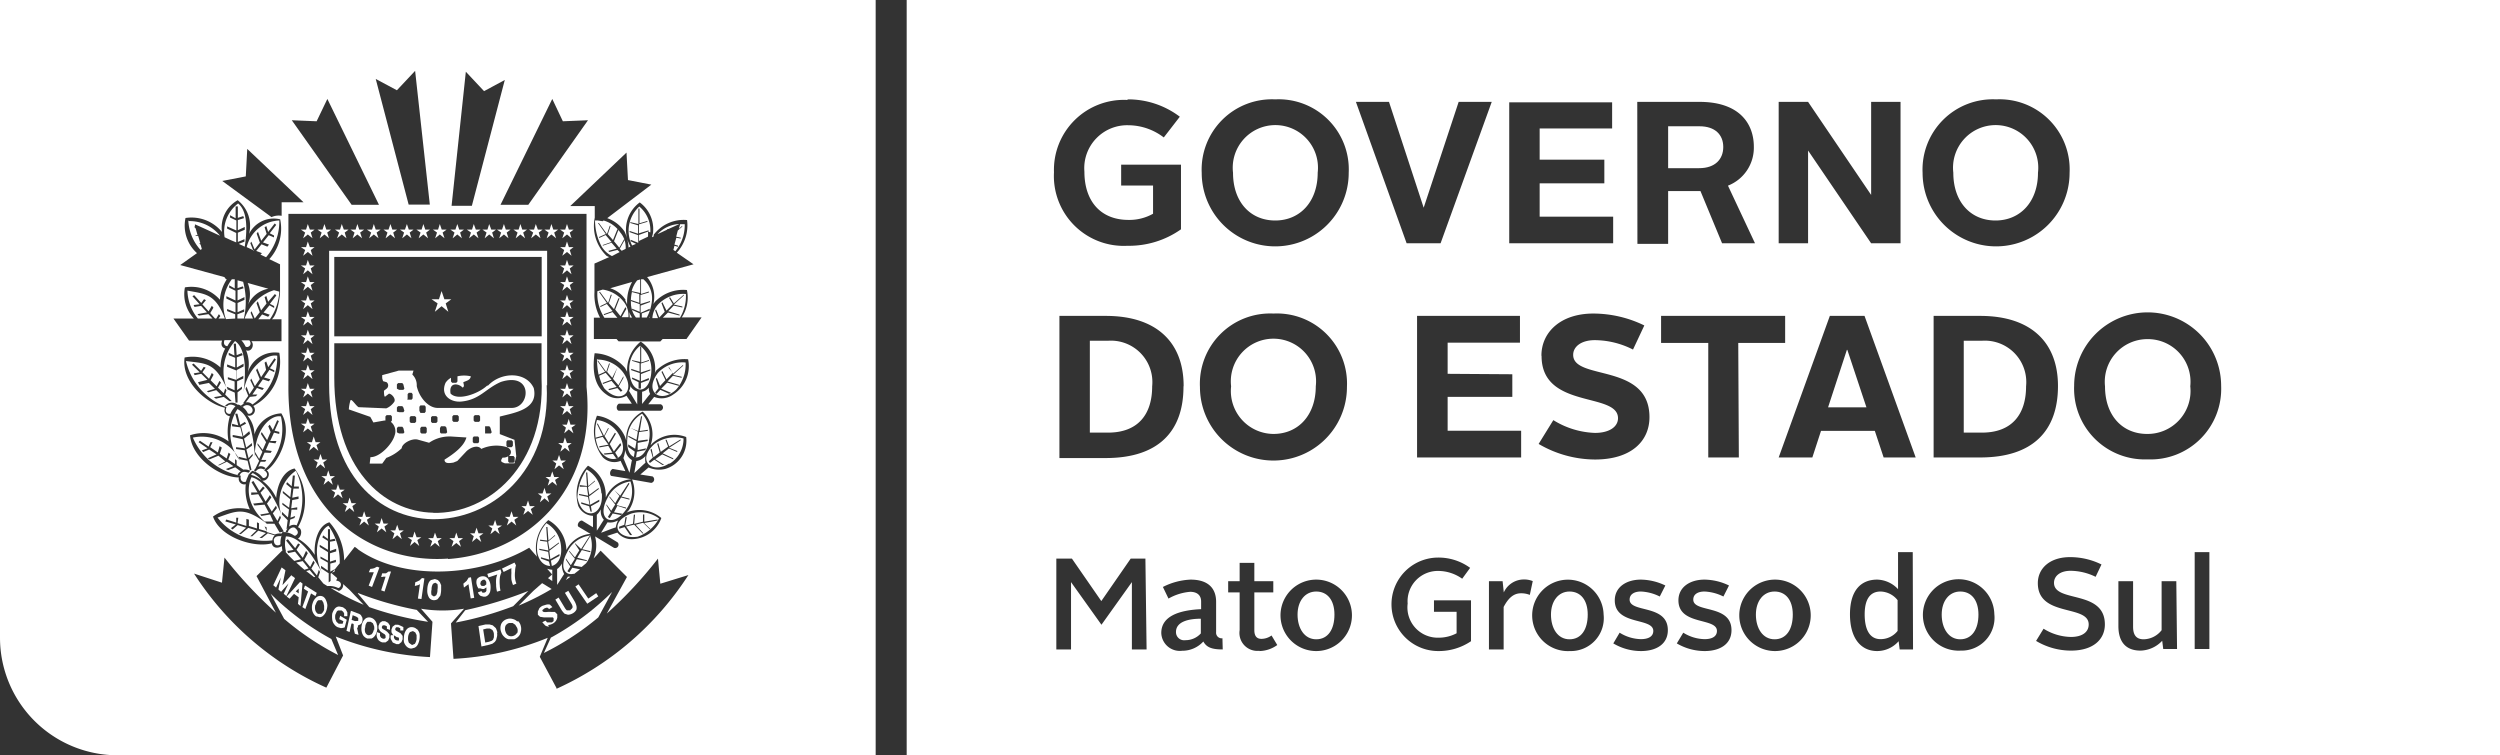 <svg id="Camada_1" data-name="Camada 1" xmlns="http://www.w3.org/2000/svg" viewBox="0 0 170.07 51.37"><rect x="0" y="0" width="170.07" height="51.37" fill="#333333" stroke="none"/><defs><style>.cls-1{fill:#fff;fill-rule:evenodd;}</style></defs><path class="cls-1" d="M89.54,40.24c-.75,0-1.27.63-1.27,1.57s.47,1.68,1.27,1.68,1.24-.67,1.24-1.68-.5-1.57-1.24-1.57"/><path class="cls-1" d="M106.77,40.24c-.74,0-1.26.63-1.26,1.57s.46,1.68,1.26,1.68,1.24-.67,1.24-1.68-.5-1.57-1.24-1.57"/><path class="cls-1" d="M120.72,40.24c-.75,0-1.27.63-1.27,1.57s.47,1.68,1.27,1.68,1.24-.67,1.24-1.68-.5-1.57-1.24-1.57"/><polygon class="cls-1" points="125.64 23.8 124.36 27.71 126.97 27.71 125.67 23.8 125.64 23.8"/><path class="cls-1" d="M126.85,41.79c0,1.07.36,1.69,1.08,1.69a1.47,1.47,0,0,0,1.16-.56V40.83a1.52,1.52,0,0,0-1.16-.59c-.72,0-1.08.54-1.08,1.55"/><path class="cls-1" d="M80,43a.55.55,0,0,0,.63.55,1.4,1.4,0,0,0,1.06-.46v-1c-.81,0-1.69.19-1.69.9"/><path class="cls-1" d="M86.75,15c1.69,0,2.89-1.28,2.89-3.25a2.9,2.9,0,1,0-5.76,0c0,2,1.19,3.25,2.87,3.25"/><path class="cls-1" d="M117.23,10c0-.83-.55-1.41-1.62-1.41h-2.13v2.85h2.11c1.1,0,1.64-.62,1.64-1.44"/><path class="cls-1" d="M86.63,29.52c1.69,0,2.88-1.28,2.88-3.24a2.9,2.9,0,1,0-5.76,0,2.92,2.92,0,0,0,2.88,3.24"/><path class="cls-1" d="M135.75,15c1.69,0,2.89-1.28,2.89-3.25a2.9,2.9,0,1,0-5.76,0c0,2,1.19,3.25,2.87,3.25"/><path class="cls-1" d="M75.38,23.18H74.14v6.25h1.24c2,0,3-1.2,3-3.15a2.82,2.82,0,0,0-3-3.1"/><path class="cls-1" d="M133.35,40.24c-.74,0-1.26.63-1.26,1.57s.47,1.68,1.26,1.68,1.24-.67,1.24-1.68-.5-1.57-1.24-1.57"/><path class="cls-1" d="M134.83,23.18h-1.24v6.25h1.24c2,0,3-1.2,3-3.15a2.82,2.82,0,0,0-3-3.1"/><path class="cls-1" d="M146.07,23.07a2.9,2.9,0,0,0-2.87,3.21c0,2,1.19,3.24,2.87,3.24A2.92,2.92,0,0,0,149,26.28a2.9,2.9,0,0,0-2.89-3.21"/><path class="cls-1" d="M141.83,0H61.68V51.36H170.07V0ZM121,6.93h2l4.29,6.33V6.93h2v9.62h-2L123,10.24v6.31h-2Zm-9.62,0h4.23c2.75,0,3.7,1.51,3.7,3.05a2.77,2.77,0,0,1-1.76,2.65l1.84,3.92h-2.24L115.68,13h-2.2v3.59h-2.09Zm-6.52,17.26c0-1.59,1.31-2.86,3.53-2.86a7.94,7.94,0,0,1,3.47.81l-.77,1.64a5.8,5.8,0,0,0-2.6-.64c-.92,0-1.47.44-1.47,1,0,1.77,5.19.52,5.19,4.24,0,1.62-1.23,2.88-3.71,2.88a7.64,7.64,0,0,1-3.83-1.06l1-1.62a5.72,5.72,0,0,0,2.83.87c1,0,1.57-.43,1.57-1,0-1.8-5.2-.59-5.2-4.23m-2.2-17.26h7V8.74h-4.93v2.12h4.4v1.61h-4.4v2.27h5v1.81h-7.07Zm.21,18.5V27h-4.4V29.3h5v1.82H96.4V21.49h7v1.82H98.48v2.12ZM86.75,6.76a4.77,4.77,0,0,1,5,5,5,5,0,1,1-10,0,4.78,4.78,0,0,1,5-5m-.12,14.57a4.77,4.77,0,0,1,5,5,5,5,0,1,1-10,0,4.78,4.78,0,0,1,5-5M76.71,6.76a5.82,5.82,0,0,1,3.55,1.18L79.17,9.35a4,4,0,0,0-2.4-.83,2.92,2.92,0,0,0-3,3.16c0,2,1.1,3.28,3,3.28a3.28,3.28,0,0,0,1.67-.42V12.62H76.27V11.2h4.07v4.4a6.13,6.13,0,0,1-3.64,1.12,4.75,4.75,0,0,1-5-5,4.76,4.76,0,0,1,5-4.92m3.81,19.5c0,3.07-1.73,4.86-5.29,4.86H72.07V21.49h3.16c3.43,0,5.29,1.78,5.29,4.77M78,44.18H77V39.6l-2.07,2.9-2.07-2.9v4.58h-1V38h1.06l2,2.89,2-2.89h1Zm5.18,0c-.77,0-1.1-.15-1.32-.54a1.93,1.93,0,0,1-1.44.63A1.26,1.26,0,0,1,79,43.06c0-1.13,1.18-1.55,2.71-1.62v-.52c0-.39-.23-.66-.75-.66a3.57,3.57,0,0,0-1.47.46l-.38-.79a4.54,4.54,0,0,1,1.88-.5c1.24,0,1.74.63,1.74,1.51V43a.38.38,0,0,0,.43.42Zm2.51.09a1.22,1.22,0,0,1-1.36-1.4V40.3h-.78v-.76h.78V38.29h1v1.25h1.29v.76H85.33v2.57c0,.38.15.59.48.59a1.17,1.17,0,0,0,.69-.23l.39.65a2.15,2.15,0,0,1-1.22.41m3.87,0a2.43,2.43,0,0,1,0-4.86,2.43,2.43,0,0,1,0,4.86M94.49,6.93l2.36,7.2h0l2.38-7.2h2.25L98,16.55H95.69L92.24,6.93Zm5.58,36.69a3.9,3.9,0,0,1-2.23.67,3.18,3.18,0,0,1,0-6.36,3.65,3.65,0,0,1,2.17.7l-.54.74a2.82,2.82,0,0,0-1.61-.53,2.06,2.06,0,0,0-2.1,2.22,2.06,2.06,0,0,0,2.1,2.32,2.6,2.6,0,0,0,1.23-.3V41.62H97.55v-.78h2.52Zm4-3.15a1.57,1.57,0,0,0-.6-.11c-.5,0-.86.32-1.18.93v2.89h-1V39.54h.93l.08.76a1.5,1.5,0,0,1,1.35-.88,1.6,1.6,0,0,1,.62.11Zm2.73,3.82a2.43,2.43,0,1,1,2.29-2.49,2.24,2.24,0,0,1-2.29,2.49m4.83,0a3.69,3.69,0,0,1-1.88-.52l.43-.73a2.83,2.83,0,0,0,1.44.44c.5,0,.85-.17.85-.56,0-.93-2.62-.35-2.62-2.08,0-.91.8-1.41,1.77-1.41a3.94,3.94,0,0,1,1.67.4l-.38.75a3.14,3.14,0,0,0-1.29-.34c-.43,0-.76.18-.76.55,0,.92,2.6.3,2.6,2.08,0,.93-.76,1.42-1.83,1.42m4.33,0a3.75,3.75,0,0,1-1.89-.52l.44-.73a2.81,2.81,0,0,0,1.45.44c.49,0,.84-.17.84-.56,0-.93-2.62-.35-2.62-2.08,0-.91.8-1.41,1.77-1.41a3.91,3.91,0,0,1,1.67.4l-.38.75a3.18,3.18,0,0,0-1.28-.34c-.45,0-.77.18-.77.55,0,.92,2.6.3,2.6,2.08,0,.93-.76,1.42-1.83,1.42m2.33-13.17h-2.08V23.33H113V21.49h8.44v1.84h-3.19Zm2.46,13.17a2.43,2.43,0,0,1,0-4.86,2.43,2.43,0,0,1,0,4.86m9.39-.11h-.91l-.07-.56a1.94,1.94,0,0,1-1.46.67c-1.11,0-1.85-.87-1.85-2.5s.75-2.36,1.85-2.36a2,2,0,0,1,1.42.65V37.56h1Zm-2-13.06-.6-1.81h-3.66l-.59,1.81H121l3.48-9.63h2.36l3.48,9.63Zm7.65-24.36a4.77,4.77,0,0,1,5,5,5,5,0,1,1-10,0,4.78,4.78,0,0,1,5-5M140,26.26c0,3.07-1.73,4.86-5.29,4.86h-3.17V21.49h3.17c3.43,0,5.29,1.78,5.29,4.77m-6.62,18a2.43,2.43,0,1,1,2.29-2.49,2.24,2.24,0,0,1-2.29,2.49m7.5,0a4.63,4.63,0,0,1-2.37-.66l.51-.83a3.62,3.62,0,0,0,1.86.56c.8,0,1.21-.35,1.21-.85,0-1.38-3.46-.47-3.46-2.81,0-1,.81-1.77,2.19-1.77a4.82,4.82,0,0,1,2.14.5l-.4.84a3.94,3.94,0,0,0-1.7-.41c-.72,0-1.13.36-1.13.82,0,1.38,3.46.44,3.46,2.83,0,1-.77,1.78-2.31,1.78m7.22-.11h-.94l-.07-.56a2.09,2.09,0,0,1-1.47.67c-1.06,0-1.51-.66-1.51-1.67V39.54h1v3.1c0,.51.18.85.72.85a1.58,1.58,0,0,0,1.22-.62V39.54h1Zm2.2,0h-1V37.56h1Zm-4.2-12.9a4.81,4.81,0,0,1-5-5,5,5,0,0,1,10,0,4.8,4.8,0,0,1-5,5"/><polygon class="cls-1" points="37.7 32.45 37.57 32.07 37.44 32.45 37.11 32.45 37.38 32.65 37.26 33.04 37.57 32.78 37.89 33.04 37.76 32.65 38.04 32.45 37.7 32.45"/><polygon class="cls-1" points="37.04 33.19 36.91 33.57 36.59 33.57 36.85 33.77 36.73 34.17 37.04 33.9 37.36 34.17 37.23 33.77 37.51 33.57 37.16 33.57 37.04 33.19"/><polygon class="cls-1" points="36.04 34.43 35.92 34.05 35.79 34.43 35.47 34.43 35.73 34.63 35.6 35.02 35.92 34.76 36.24 35.02 36.11 34.63 36.39 34.43 36.04 34.43"/><polygon class="cls-1" points="34.92 35.16 34.8 34.78 34.67 35.16 34.34 35.16 34.61 35.36 34.48 35.75 34.8 35.48 35.12 35.75 34.99 35.36 35.27 35.16 34.92 35.16"/><polygon class="cls-1" points="33.8 35.75 33.68 35.37 33.55 35.75 33.22 35.75 33.49 35.95 33.36 36.34 33.68 36.08 33.99 36.34 33.86 35.95 34.15 35.75 33.8 35.75"/><path class="cls-1" d="M15.75,23.14h-.48c-.11.29.07.41.2.41a2,2,0,0,1,.28-.41"/><polygon class="cls-1" points="38.16 31.33 38.03 30.95 37.9 31.33 37.58 31.33 37.84 31.53 37.72 31.92 38.03 31.66 38.35 31.92 38.22 31.53 38.5 31.33 38.16 31.33"/><polygon class="cls-1" points="42.48 29.98 42.48 29.97 42.48 29.98 42.48 29.98"/><polygon class="cls-1" points="38.57 30.14 38.43 29.76 38.31 30.14 37.97 30.14 38.24 30.34 38.12 30.73 38.43 30.47 38.75 30.73 38.63 30.34 38.89 30.14 38.57 30.14"/><polygon class="cls-1" points="38.81 28.89 38.69 28.5 38.56 28.89 38.24 28.89 38.5 29.09 38.38 29.48 38.69 29.21 39.01 29.48 38.88 29.09 39.16 28.89 38.81 28.89"/><polygon class="cls-1" points="24.9 35.16 24.77 34.78 24.65 35.16 24.3 35.16 24.59 35.36 24.45 35.75 24.77 35.48 25.09 35.75 24.96 35.36 25.23 35.16 24.9 35.16"/><polygon class="cls-1" points="31.17 36.61 31.04 36.23 30.92 36.61 30.57 36.61 30.85 36.81 30.72 37.2 31.04 36.94 31.36 37.2 31.23 36.81 31.5 36.61 31.17 36.61"/><polygon class="cls-1" points="26.09 35.62 25.96 35.24 25.84 35.62 25.49 35.62 25.77 35.82 25.64 36.21 25.96 35.95 26.28 36.21 26.15 35.82 26.42 35.62 26.09 35.62"/><path class="cls-1" d="M40.61,28.57a2.82,2.82,0,0,0,.14,2c.8,1.27,2.16.55,1.42-.88a2,2,0,0,0-1.56-1.12m1.65,1.71-.41.51.2.33-.13.06-.22-.3-.57.05-.06-.08.59-.06-.28-.46-.61.11,0-.08.62-.11L41,29.72l-.47.13,0-.08.47-.13-.4-.82.07,0,.42.83.27-.52.06,0-.29.54.28.45.42-.68.07.06-.42.71.28.5.44-.57Z"/><polygon class="cls-1" points="28.34 36.55 28.2 36.16 28.08 36.55 27.73 36.55 28.02 36.74 27.89 37.14 28.2 36.87 28.52 37.14 28.39 36.74 28.66 36.55 28.34 36.55"/><polygon class="cls-1" points="27.15 36.08 27.02 35.7 26.89 36.08 26.55 36.08 26.83 36.28 26.7 36.68 27.02 36.41 27.33 36.68 27.21 36.28 27.47 36.08 27.15 36.08"/><path class="cls-1" d="M37.22,26.22V17.06l-14.83,0v9.09c0,6.24,3.43,9.09,7,9.17,3.95.08,8.09-3.19,7.8-9.12M22.74,17.48H36.85v5.4H22.74Zm6.74,17.4c-3.42-.07-6.74-3-6.74-9.19V23.35h14.1v2.38c.27,5.94-3.6,9.24-7.36,9.16"/><path class="cls-1" d="M33.14,26.23c-.58.55-2,1.07-2.49.54-.13-.82.58-.68.82-.4.16-.08.05-.26.05-.37.24-.11.46-.13.51-.4a2,2,0,0,0-.91,0l0,.06v.29l-.08.09h-.28l-.08-.09V25.7a1.08,1.08,0,0,0-.37.34c-.39.9.42,1.37,1.13,1.27,1.22-.14,1.61-.89,2.64-1.33,2.23-.71,2,1.82.69,1.77l-5,0c-.64,0-1.26-.73-1.42-1.49a1,1,0,0,0-.3-.78l.08-.27-1,0L26,25.52c0,.28,0,.21.06.41l.24.07a.28.28,0,0,1,0,.44l-.18.14c0,.1,0,.38.07.41l.27-.21c.17,0,.47.32.37.54a1.24,1.24,0,0,1-.55.46L24.4,27.7c-.18-.08-.49-.62-.56-.46a2.66,2.66,0,0,0-.11.61l1.46.51.21.38.73-.13h.09v-.28l.08-.09h.29l.07.09v.28l-.07.09h0a.81.81,0,0,1,.26.91c-.16.59-1,1.5-1.65,1.49l-.05.44H26l.28-.39a3,3,0,0,0,1.05-.66c0-.29.63-.68,1.07-.59l.79.22a2.46,2.46,0,0,1,1.59-.42l.95.06c-.17.63-.92,1.15-1.49,1.51,0,.29.33.24.6.2l.27-.11.63-.67c.32-.29.78-.43,1-.15a2.47,2.47,0,0,1,1.71-.13c.37.13.38.44.17.61h.31l.08.09v.29l-.08.08h-.29l-.07-.08V31.1l0-.06a.63.63,0,0,1-.38.09c-.2.28-.06.3.16.39l.65,0,.12-.48L35,29.92l-1-.39,0-1.19c1-.27,2.65-.48,2.31-1.94-.53-1.15-2.24-1.1-3.11-.17m-5.69,3.18-.07.08h-.29L27,29.41v-.29l.08-.09h.29l.07.09Zm0-1.46-.07.09h-.29L27,28v-.28l.08-.09h.29l.07.09Zm0-1.51-.07.08h-.29L27,26.44v-.29l.08-.09h.29l.07.09Zm.22.66v-.29l.08-.09H28l.07.09v.29l-.07.09h-.29Zm.58,1.58-.08.09h-.29l-.07-.09v-.29l.07-.08h.29l.08.08Zm.22-.73v-.28l.07-.09h.29l.07.09V28l-.07.09h-.29Zm.5,1.46-.07.08h-.29l-.08-.08v-.29l.08-.09h.29l.07.09Zm.73-.73-.08.09h-.29l-.07-.09v-.29l.07-.08h.29l.08.08Zm.66.73-.08.08H30l-.07-.08v-.29L30,29h.29l.08.09Zm.79-.8-.08.09h-.28l-.08-.09v-.28l.08-.09h.28l.08.09Zm1.38,1.46-.07.08h-.29l-.07-.08v-.29l.07-.09h.29l.07.09Zm.07-1.46-.07.09h-.29l-.08-.09v-.28l.08-.09h.29l.07.09Zm.79.8-.07.08H33L33,29.41v-.29L33,29h.29l.07.09Zm1,.63.07-.09h.29l.08.09v.29l-.08.09h-.29l-.07-.09Z"/><polygon class="cls-1" points="29.73 36.61 29.59 36.23 29.47 36.61 29.12 36.61 29.4 36.81 29.27 37.2 29.59 36.94 29.91 37.2 29.78 36.81 30.05 36.61 29.73 36.61"/><polygon class="cls-1" points="30.23 20.36 30.04 19.8 29.86 20.36 29.36 20.36 29.77 20.64 29.58 21.21 30.04 20.83 30.5 21.21 30.32 20.64 30.7 20.36 30.23 20.36"/><polygon class="cls-1" points="32.55 36.28 32.42 35.9 32.29 36.28 31.97 36.28 32.23 36.48 32.11 36.87 32.42 36.61 32.74 36.87 32.61 36.48 32.89 36.28 32.55 36.28"/><path class="cls-1" d="M16.63,21.67h.58l-.16-.39.06-.11.22.5h0l.34-.43-.22-.62.09-.12.22.62.37-.47L18,20.21l.12-.07.12.39L18.7,20l.1.1-.44.57.29.15,0,.13-.32-.18-.4.49.42.15-.11.14-.41-.16-.26.33h.79A3.67,3.67,0,0,0,19,19.84l-.36-.1a3.13,3.13,0,0,0-2,1.93"/><path class="cls-1" d="M16.15,21.38v.29h.44a5.18,5.18,0,0,0-.05-2.5l-.38-.1v.53l.36-.12.05.13-.41.13v.7l.47-.23v.19l-.47.21v.63l.45-.2,0,.17Z"/><path class="cls-1" d="M21.53,41.93l.23.06h0a.4.4,0,0,0,.26-.14.73.73,0,0,0,.18-.3,1.27,1.27,0,0,0,.07-.38,1,1,0,0,0-.09-.33A.51.51,0,0,0,22,40.6a.41.41,0,0,0-.43,0,.81.81,0,0,0-.3.43h0a.84.84,0,0,0-.05.34.69.69,0,0,0,.09.34.65.65,0,0,0,.22.24m-.05-.83c.05-.16.12-.27.2-.29l.1,0,.12,0L22,41l.05.22,0,.26a.6.6,0,0,1-.19.28h-.23a.43.43,0,0,1-.18-.24.77.77,0,0,1,0-.36"/><path class="cls-1" d="M18.25,19.64l-1.4-.39a2,2,0,0,1,0,1.54,1.87,1.87,0,0,1,1.42-1.15"/><path class="cls-1" d="M16.42,23.15a1.59,1.59,0,0,1,.28.42c.15.13.51-.1.26-.42Z"/><path class="cls-1" d="M16,21.67v-.29l-.55-.22,0-.14.57.23v-.64l-.62-.3v-.16l.62.29v-.66l-.43-.21,0-.16.38.21V19L15.77,19a2.88,2.88,0,0,0-.4,2.71Z"/><path class="cls-1" d="M17.24,17.07l0,0-.21-.53.07-.1.22.53.36-.46-.22-.62.09-.12.22.61.37-.47L18,15.46l.12-.08.12.4.45-.58.1.1-.44.57.29.15,0,.13L18.28,16l-.39.49.41.15-.11.14-.4-.16-.36.45.39.15-.1.1.38.18A3.69,3.69,0,0,0,19,15a2.37,2.37,0,0,0-2.22,1.81l.51.24"/><path class="cls-1" d="M12.81,15a3.21,3.21,0,0,0,.83,2l.09-.06-.08-.29h0l-.1-.1.08,0-.15-.5-.14,0L13.28,16h.16l-.13-.46-.11-.12.06,0,0-.16s.77.34,1.71.78a2.65,2.65,0,0,0-2.11-1"/><path class="cls-1" d="M12.75,19.77a3.13,3.13,0,0,0,.71,1.9h1l-.28-.3-.65.1-.1-.1.65-.12-.4-.44-.45.07-.06-.13.41-.05-.49-.55.12-.07.48.53.19-.26.13.07-.24.29.42.47.22-.38.11.13-.22.37.33.37h.08l.18-.3.1.13-.13.17h.44C14.66,20,14,20,12.75,19.77"/><path class="cls-1" d="M16.07,16.49v-.64l-.62-.3V15.4l.63.28V15l-.43-.2,0-.16.38.21v-.81h.15v.78l.37-.12.05.14-.42.13v.69l.47-.22v.19l-.47.2v.63l.45-.19,0,.17-.39.15.41.19c.22-1.44.11-2.48-.45-2.94a2.39,2.39,0,0,0-.92,2.3l.43.2Z"/><polygon class="cls-1" points="21.54 39.36 21.52 39.37 21.59 39.42 21.54 39.36"/><path class="cls-1" d="M25.32,38.93l.11,0-.35.91.23.09.5-1.32-.16-.06,0,0-.19.1a1.08,1.08,0,0,1-.27.05h0l-.1.23h.27Z"/><path class="cls-1" d="M22.5,40a16.35,16.35,0,0,0,2.24,1.14l-.95-1-.45-.41a.42.42,0,0,1-.29.47A1.43,1.43,0,0,0,22.5,40"/><path class="cls-1" d="M19.43,37.55a8.42,8.42,0,0,0,.59.61l.46-.12-.41-.51-.47.1-.06-.15.43-.07-.51-.64.12-.09.5.61.2-.32.13.07-.24.36.43.55.22-.48.12.16-.24.45.4.49.22-.43.09.14-.23.4.38.47.13-.39.08.15-.12.36.35.43.27.17A1.34,1.34,0,0,1,23,40c.21,0,.35-.45-.13-.5l.07-.17L22.56,39l.55-.68a4.21,4.21,0,0,0-.76-2.55c-.49.16-1.24,1.6-.44,3.2-.82-1.55-1.65-2.48-2.46-2.48a2,2,0,0,0,0,1m2.39,1.17,0-.17.46.32v-.54l-.5-.28,0-.13.51.28v-.58l-.56-.35v-.15l.56.34v-.6l-.38-.24.05-.14.33.24V36l.14,0v.72l.32-.07.05.14-.37.06v.63l.42-.15v.18l-.42.13v.57l.4-.13,0,.16-.38.1v.55l.3-.17,0,.15-.28.15v.5l-.13.1V39Z"/><path class="cls-1" d="M26.08,39.23h.05l.1,0-.3.93.23.08.44-1.36-.17,0h0l-.17.12A1.87,1.87,0,0,1,26,39h0l-.07.25h.07Z"/><polygon class="cls-1" points="23.91 34.23 23.78 33.85 23.66 34.23 23.31 34.23 23.59 34.43 23.46 34.83 23.78 34.56 24.1 34.83 23.97 34.43 24.24 34.23 23.91 34.23"/><path class="cls-1" d="M21.45,39.24l-.38-.46-.24.07.53.41Z"/><path class="cls-1" d="M20.44,41.23l.14-1.53-.09-.07v0l-.07-.05-.92,1,.2.15L20,40.4l.32.23-.05.45Zm-.32-1,.2-.19,0-.06,0,.12,0,.27Z"/><polygon class="cls-1" points="21.16 40.37 21.46 40.55 21.55 40.33 20.75 39.83 20.67 40.05 20.96 40.24 20.57 41.3 20.77 41.43 21.16 40.37"/><path class="cls-1" d="M20.15,38.27c.18.17.37.33.56.49l.28-.09-.4-.5Z"/><polygon class="cls-1" points="38.44 37.47 38.44 37.47 38.44 37.47 38.44 37.47"/><polygon class="cls-1" points="33.96 16.21 34.28 15.95 34.59 16.21 34.47 15.82 34.73 15.62 34.41 15.62 34.28 15.24 34.15 15.62 33.81 15.62 34.09 15.82 33.96 16.21"/><polygon class="cls-1" points="35.08 16.21 35.4 15.95 35.72 16.21 35.59 15.82 35.85 15.62 35.53 15.62 35.4 15.24 35.28 15.62 34.93 15.62 35.21 15.82 35.08 16.21"/><polygon class="cls-1" points="32.97 16.21 33.28 15.95 33.6 16.21 33.48 15.82 33.74 15.62 33.42 15.62 33.28 15.24 33.16 15.62 32.82 15.62 33.1 15.82 32.97 16.21"/><polygon class="cls-1" points="37.19 16.21 37.51 15.95 37.83 16.21 37.7 15.82 37.97 15.62 37.64 15.62 37.51 15.24 37.39 15.62 37.04 15.62 37.32 15.82 37.19 16.21"/><polygon class="cls-1" points="36.13 16.21 36.45 15.95 36.77 16.21 36.65 15.82 36.91 15.62 36.59 15.62 36.45 15.24 36.33 15.62 35.99 15.62 36.27 15.82 36.13 16.21"/><polygon class="cls-1" points="28.48 16.21 28.8 15.95 29.12 16.21 28.99 15.82 29.25 15.62 28.93 15.62 28.8 15.24 28.68 15.62 28.33 15.62 28.61 15.82 28.48 16.21"/><polygon class="cls-1" points="29.6 16.21 29.92 15.95 30.24 16.21 30.11 15.82 30.38 15.62 30.05 15.62 29.92 15.24 29.8 15.62 29.45 15.62 29.73 15.82 29.6 16.21"/><polygon class="cls-1" points="38.25 28.23 38.57 27.96 38.88 28.23 38.76 27.83 39.02 27.63 38.7 27.63 38.57 27.25 38.45 27.63 38.1 27.63 38.38 27.83 38.25 28.23"/><polygon class="cls-1" points="31.91 16.21 32.23 15.95 32.55 16.21 32.42 15.82 32.69 15.62 32.37 15.62 32.23 15.24 32.11 15.62 31.76 15.62 32.04 15.82 31.91 16.21"/><polygon class="cls-1" points="30.79 16.21 31.11 15.95 31.42 16.21 31.3 15.82 31.56 15.62 31.24 15.62 31.11 15.24 30.98 15.62 30.64 15.62 30.92 15.82 30.79 16.21"/><polygon class="cls-1" points="38.25 18.66 38.57 18.39 38.88 18.66 38.76 18.26 39.02 18.06 38.7 18.06 38.57 17.68 38.45 18.06 38.1 18.06 38.38 18.26 38.25 18.66"/><polygon class="cls-1" points="38.25 27.04 38.57 26.77 38.88 27.04 38.76 26.65 39.02 26.45 38.7 26.45 38.57 26.06 38.45 26.45 38.1 26.45 38.38 26.65 38.25 27.04"/><polygon class="cls-1" points="38.25 19.78 38.57 19.51 38.88 19.78 38.76 19.39 39.02 19.19 38.7 19.19 38.57 18.8 38.45 19.19 38.1 19.19 38.38 19.39 38.25 19.78"/><polygon class="cls-1" points="27.36 16.21 27.68 15.95 27.99 16.21 27.87 15.82 28.13 15.62 27.81 15.62 27.68 15.24 27.55 15.62 27.21 15.62 27.49 15.82 27.36 16.21"/><polygon class="cls-1" points="38.25 17.4 38.57 17.14 38.88 17.4 38.76 17.01 39.02 16.81 38.7 16.81 38.57 16.43 38.45 16.81 38.1 16.81 38.38 17.01 38.25 17.4"/><polygon class="cls-1" points="38.25 16.21 38.57 15.95 38.88 16.21 38.76 15.82 39.02 15.62 38.7 15.62 38.57 15.24 38.45 15.62 38.1 15.62 38.38 15.82 38.25 16.21"/><polygon class="cls-1" points="38.25 21.03 38.57 20.76 38.88 21.03 38.76 20.64 39.02 20.44 38.7 20.44 38.57 20.06 38.45 20.44 38.1 20.44 38.38 20.64 38.25 21.03"/><polygon class="cls-1" points="38.25 22.15 38.57 21.89 38.88 22.15 38.76 21.76 39.02 21.56 38.7 21.56 38.57 21.18 38.45 21.56 38.1 21.56 38.38 21.76 38.25 22.15"/><polygon class="cls-1" points="38.25 25.79 38.57 25.52 38.88 25.79 38.76 25.39 39.02 25.19 38.7 25.19 38.57 24.81 38.45 25.19 38.1 25.19 38.38 25.39 38.25 25.79"/><polygon class="cls-1" points="38.25 24.59 38.57 24.33 38.88 24.59 38.76 24.2 39.02 24 38.7 24 38.57 23.62 38.45 24 38.1 24 38.38 24.2 38.25 24.59"/><polygon class="cls-1" points="38.25 23.41 38.57 23.14 38.88 23.41 38.76 23.02 39.02 22.81 38.7 22.81 38.57 22.43 38.45 22.81 38.1 22.81 38.38 23.02 38.25 23.41"/><polygon class="cls-1" points="20.62 27.04 20.94 26.77 21.26 27.04 21.14 26.65 21.4 26.45 21.08 26.45 20.94 26.06 20.82 26.45 20.47 26.45 20.76 26.65 20.62 27.04"/><polygon class="cls-1" points="23.45 33.31 23.12 33.31 22.99 32.93 22.87 33.31 22.52 33.31 22.8 33.51 22.67 33.9 22.99 33.63 23.31 33.9 23.18 33.51 23.45 33.31"/><polygon class="cls-1" points="20.62 25.79 20.94 25.52 21.26 25.79 21.14 25.39 21.4 25.19 21.08 25.19 20.94 24.81 20.82 25.19 20.47 25.19 20.76 25.39 20.62 25.79"/><polygon class="cls-1" points="20.62 24.59 20.94 24.33 21.26 24.59 21.14 24.2 21.4 24 21.08 24 20.94 23.62 20.82 24 20.47 24 20.76 24.2 20.62 24.59"/><polygon class="cls-1" points="26.23 16.21 26.56 15.95 26.87 16.21 26.75 15.82 27.01 15.62 26.69 15.62 26.56 15.24 26.43 15.62 26.09 15.62 26.36 15.82 26.23 16.21"/><polygon class="cls-1" points="20.62 28.23 20.94 27.96 21.26 28.23 21.14 27.83 21.4 27.63 21.08 27.63 20.94 27.25 20.82 27.63 20.47 27.63 20.76 27.83 20.62 28.23"/><polygon class="cls-1" points="22.52 32.59 22.79 32.39 22.46 32.39 22.33 32 22.21 32.39 21.86 32.39 22.14 32.59 22.01 32.98 22.33 32.71 22.64 32.98 22.52 32.59"/><polygon class="cls-1" points="21.99 31.46 22.26 31.26 21.93 31.26 21.8 30.88 21.68 31.26 21.33 31.26 21.61 31.46 21.48 31.86 21.8 31.59 22.12 31.86 21.99 31.46"/><polygon class="cls-1" points="20.62 22.15 20.94 21.89 21.26 22.15 21.14 21.76 21.4 21.56 21.08 21.56 20.94 21.18 20.82 21.56 20.47 21.56 20.76 21.76 20.62 22.15"/><polygon class="cls-1" points="20.94 29.15 21.26 29.41 21.14 29.02 21.4 28.82 21.08 28.82 20.94 28.44 20.82 28.82 20.47 28.82 20.75 29.02 20.62 29.41 20.94 29.15"/><polygon class="cls-1" points="21.34 30.4 21.66 30.67 21.53 30.28 21.8 30.08 21.47 30.08 21.34 29.69 21.22 30.08 20.87 30.08 21.15 30.28 21.02 30.67 21.34 30.4"/><polygon class="cls-1" points="20.62 23.41 20.94 23.14 21.26 23.41 21.14 23.02 21.4 22.81 21.08 22.81 20.94 22.43 20.82 22.81 20.47 22.81 20.76 23.02 20.62 23.41"/><polygon class="cls-1" points="22.93 16.21 23.25 15.95 23.57 16.21 23.45 15.82 23.71 15.62 23.39 15.62 23.25 15.24 23.13 15.62 22.79 15.62 23.07 15.82 22.93 16.21"/><polygon class="cls-1" points="23.99 16.21 24.31 15.95 24.63 16.21 24.5 15.82 24.77 15.62 24.44 15.62 24.31 15.24 24.19 15.62 23.84 15.62 24.12 15.82 23.99 16.21"/><polygon class="cls-1" points="21.75 16.21 22.07 15.95 22.38 16.21 22.26 15.82 22.52 15.62 22.2 15.62 22.07 15.24 21.94 15.62 21.6 15.62 21.88 15.82 21.75 16.21"/><polygon class="cls-1" points="25.11 16.21 25.43 15.95 25.75 16.21 25.62 15.82 25.89 15.62 25.56 15.62 25.43 15.24 25.31 15.62 24.96 15.62 25.25 15.82 25.11 16.21"/><polygon class="cls-1" points="20.62 19.78 20.94 19.51 21.26 19.78 21.14 19.39 21.4 19.19 21.08 19.19 20.94 18.8 20.82 19.19 20.47 19.19 20.76 19.39 20.62 19.78"/><polygon class="cls-1" points="20.62 18.66 20.94 18.39 21.26 18.66 21.14 18.26 21.4 18.06 21.08 18.06 20.94 17.68 20.82 18.06 20.47 18.06 20.76 18.26 20.62 18.66"/><polygon class="cls-1" points="20.62 21.03 20.94 20.76 21.26 21.03 21.14 20.64 21.4 20.44 21.08 20.44 20.94 20.06 20.82 20.44 20.47 20.44 20.76 20.64 20.62 21.03"/><polygon class="cls-1" points="20.62 17.4 20.94 17.14 21.26 17.4 21.14 17.01 21.4 16.81 21.08 16.81 20.94 16.43 20.82 16.81 20.47 16.81 20.76 17.01 20.62 17.4"/><polygon class="cls-1" points="20.62 16.21 20.94 15.95 21.26 16.21 21.14 15.82 21.4 15.62 21.08 15.62 20.94 15.24 20.82 15.62 20.47 15.62 20.76 15.82 20.62 16.21"/><path class="cls-1" d="M18.4,40.37l.93,1.73A19.06,19.06,0,0,0,23,44.56l-.46-1.09a18.12,18.12,0,0,1-4.15-3.1"/><path class="cls-1" d="M43.38,36.51a2.62,2.62,0,0,0,1.45-1.24,2.12,2.12,0,0,0-1.89-.33c-1.56.58-1,1.78.44,1.57m-.83-1.33.09,0-.11.59.53-.14.06-.62.08,0-.06.63.6-.15v-.49h.09v.49l.9-.15v.07l-.91.17.43.41-.06,0-.44-.43-.51.14.54.59-.07,0-.57-.6-.55.13.41.58h-.14l-.37-.54-.37.11,0-.14.35-.13Z"/><path class="cls-1" d="M46,26.5a2.58,2.58,0,0,0,.64-1.84,2.3,2.3,0,0,0-1.88.7c-1,1.31.19,2.13,1.24,1.14m-1.38-.72.06-.08.22.56.37-.4L45,25.3l.06-.06.28.57.43-.44L45.47,25l.06,0,.26.42.68-.6,0,.06-.68.62.58.13,0,.07-.59-.14-.37.39.77.22,0,.08-.79-.22-.41.41.66.28-.12.07-.6-.27-.26.28-.09-.1.23-.29Z"/><path class="cls-1" d="M43.29,31.36l-.14.82c.21-.18.55-.53.76-.7a1.34,1.34,0,0,1,0-.46,1,1,0,0,1-.59.34"/><path class="cls-1" d="M37.44,38.56l-.1-.36L36.8,38l0-.09.57.16-.08-.53-.6-.13,0-.08.62.12-.09-.6-.48-.06v-.08l.48.06-.06-.92h.08l.07.92.45-.38,0,.06-.47.39.09.53.64-.47,0,.07-.65.5.07.57.62-.35v.13l-.58.32.06.36c.38-.09.7-.53.63-1.28a2,2,0,0,0-1-1.63,2.51,2.51,0,0,0-.63,1.91c.09.69.5,1,.89,1"/><path class="cls-1" d="M37.9,38.71v1.08c.16-.23.31-.5.48-.74a1.26,1.26,0,0,1-.15-.72,1.1,1.1,0,0,1-.33.38"/><path class="cls-1" d="M42.88,26.21a.69.69,0,0,1-.09.38l.56.92c0-.29,0-.6,0-.88a.72.72,0,0,1-.49-.42"/><path class="cls-1" d="M44.14,26.37a.78.78,0,0,1-.46.28v.83c.18-.21.36-.47.55-.68a.77.77,0,0,1-.09-.42Z"/><path class="cls-1" d="M40.88,34.64a1.43,1.43,0,0,1-.28.38V36.1c.17-.24.32-.51.48-.74a.87.87,0,0,1-.2-.72"/><polygon class="cls-1" points="39.36 39.75 39.14 39.9 39.95 41.07 40.7 40.57 40.56 40.35 40.02 40.72 39.36 39.75"/><path class="cls-1" d="M37.57,39.53c0-.24,0-.53,0-.77a1.55,1.55,0,0,1-.35-.07l.34.39-.28.25Z"/><path class="cls-1" d="M37.53,40.07l-.65-.4-.6.53-1,1a17.57,17.57,0,0,0,2.21-1.11"/><path class="cls-1" d="M38.86,41.52l-.17,0-.13,0a.68.68,0,0,1-.15-.19L38,40.65l-.22.14.41.69a1.38,1.38,0,0,0,.22.27h0l.23.07h0a.73.73,0,0,0,.33-.1.61.61,0,0,0,.24-.24.54.54,0,0,0,0-.28,1.29,1.29,0,0,0-.13-.31l-.42-.7-.23.14.42.7c.1.16.11.24.1.29s-.07.12-.17.19"/><path class="cls-1" d="M42,35.42a1,1,0,0,1-.67.11l-.44.71c.26-.08.7-.28,1-.36a1.37,1.37,0,0,1,.15-.46Z"/><polygon class="cls-1" points="42.88 26.2 42.88 26.21 42.88 26.21 42.88 26.2"/><path class="cls-1" d="M38.63,39.23l-.14.23.32-.23Z"/><path class="cls-1" d="M29.92,39.6l-.13-.14-.21-.07-.26.07a.47.47,0,0,0-.18.24,1.18,1.18,0,0,0-.07.39.93.93,0,0,0,.12.57.41.41,0,0,0,.32.17h0a.47.47,0,0,0,.26-.07l.18-.23a1.61,1.61,0,0,0,.06-.4v-.32Zm-.25.9-.15.08-.16-.1a.74.74,0,0,1,0-.38.67.67,0,0,1,.1-.39l.15-.07.15.09a1.08,1.08,0,0,1,0,.39.69.69,0,0,1-.09.38"/><path class="cls-1" d="M45.56,31.54a2,2,0,0,0,.94-1.71,2.33,2.33,0,0,0-2,.39c-1.22,1.12-.14,2.05,1,1.32m-1.25-.95.08-.06.12.58.43-.33-.17-.59.07-.05.17.6.5-.36-.18-.46.08,0,.17.45.78-.48,0,.07-.78.5.55.22,0,.07-.57-.24-.42.33.72.34,0,.07-.75-.34-.47.33.61.39-.13,0-.55-.36-.3.23-.07-.12.27-.25Z"/><polygon class="cls-1" points="38.23 38.33 38.23 38.33 38.23 38.33 38.23 38.33"/><path class="cls-1" d="M40.61,24.41a5.7,5.7,0,0,0,.11,1.08l.44-.2-.53-.75.06,0,.55.76.19-.57.06,0-.19.57.35.4L42,25,42,25l-.3.77.37.44.34-.62,0,.12-.32.57.25.29-.11.08L42,26.4l-.55.14-.07-.07.57-.15-.35-.41-.58.21L41,26.05l.6-.22-.4-.47-.44.2,0,0a2.78,2.78,0,0,0,.35.86c1.12,1.21,2.23.19,1.26-1.11a2.2,2.2,0,0,0-1.72-.85"/><path class="cls-1" d="M39.05,39.05l.41-.32-.53-.11-.2.32-.13-.08.2-.32-.3-.46,0-.09.33.46.28-.44-.39-.48,0-.07.39.46.3-.48L39.12,37l0-.05.41.4.57-.88.06,0-.55.89.55.13v.08l-.58-.15-.31.52.65.17,0,.06-.68-.13-.23.43.56.1.3-.25,0,0a2.08,2.08,0,0,0,.28-1.89,2,2,0,0,0-1.57,1.14c-.54,1-.16,1.62.44,1.46"/><path class="cls-1" d="M40.91,33.56a2,2,0,0,0-1-1.62,3.52,3.52,0,0,0-.63,1.91c.33,1.61,1.8,1.32,1.66-.29m-.77,1.24-.09-.36-.54-.17,0-.1.57.17L40,33.81l-.61-.13V33.6l.62.12-.09-.61-.48,0V33l.49.06-.06-.92h.08l.07.93.45-.38,0,.06-.47.39.09.52.64-.47,0,.08-.66.5.08.57.62-.35,0,.13-.57.32.06.37Z"/><path class="cls-1" d="M42.53,30.59h0a2.06,2.06,0,0,1-.12.57l.41,1c.07-.28.1-.58.17-.86a1,1,0,0,1-.46-.7"/><path class="cls-1" d="M44.14,30a2.11,2.11,0,0,0-.46-1.86,2.05,2.05,0,0,0-1,1.65c-.17,1.65,1.14,1.8,1.48.21m-1.43.23.48.3.09-.51-.55-.3v-.08l.55.28.09-.56-.5-.25v0l.52.21.2-1,.07,0-.16,1,.55-.08,0,.07-.59.08-.09.6.67-.09V30l-.68.13,0,.49.57-.12-.05.12-.57.11-.06.37-.15,0,.06-.38-.44-.31Z"/><path class="cls-1" d="M46.41,15.36l0,.06-.3.26L46,16.1l.31.07,0,.06-.3-.06-.13.47.24.07,0,.08-.24-.07-.07.28.13.09,0,0a2.76,2.76,0,0,0,.64-1.84h-.31l-.09.32Z"/><path class="cls-1" d="M42.91,20.4l.58.2V20L43,19.87v-.05a2.71,2.71,0,0,0-.08.78,1.64,1.64,0,0,0,.34,1h.26v-.28L43,21.09V21l.52.21v-.52l-.58-.2Z"/><path class="cls-1" d="M43,19.81l.55.12,0-.92-.2.06a1.92,1.92,0,0,0-.38.74"/><path class="cls-1" d="M42.79,21.18a2.27,2.27,0,0,1,.05.42l.16,0a2.15,2.15,0,0,1-.21-.4Z"/><path class="cls-1" d="M41,19.7l-.36.11a2.94,2.94,0,0,0,.48,1.81H42l-.33-.39-.59.21,0-.07.59-.21-.39-.48-.44.21,0-.07.44-.21-.53-.75.07,0,.55.75.18-.56.07,0-.2.58.35.4.3-.74.08,0-.3.77.36.45.34-.62.06.12-.32.57h.46a1.49,1.49,0,0,0-.36-1.1A2.19,2.19,0,0,0,41,19.7"/><path class="cls-1" d="M42.52,20.42a1.57,1.57,0,0,1,.14.29l0-.21A2.78,2.78,0,0,1,43,19.18l-1.49.43a1.9,1.9,0,0,1,1.06.81"/><path class="cls-1" d="M42.14,17.13,42,17l-.55.14-.07-.07.57-.16-.35-.4-.58.2L41,16.67l.6-.21-.4-.47-.44.2,0-.07.45-.2-.53-.75.06,0,.55.75.19-.56.06,0-.19.57.35.4.3-.74.07.05-.3.77.36.44.35-.62,0,.12-.32.57.13.14.27-.13a1.53,1.53,0,0,0-.36-1.11A2.06,2.06,0,0,0,41.06,15l-.06.05L40.67,15h-.19a3.76,3.76,0,0,0,.46,1.79,1.77,1.77,0,0,0,.69.63c.17-.08.31-.17.51-.26"/><path class="cls-1" d="M45.4,15.58l.07,0,0,0,.75-.34a2.13,2.13,0,0,0-1.49.69l.66-.31Z"/><path class="cls-1" d="M42.61,34.64a2.11,2.11,0,0,0,.28-1.89,2.06,2.06,0,0,0-1.57,1.14c-.79,1.46.37,2.09,1.29.75m-1.36-.34.33.45.27-.43-.39-.49,0-.07.39.47.29-.49-.36-.41,0,0,.41.39.57-.87.06.05-.54.88.54.14v.07l-.57-.15-.31.52.65.17,0,.07L42,34.41l-.23.44.57.1-.1.09-.56-.11-.2.32-.13-.08.2-.32-.29-.46Z"/><path class="cls-1" d="M20.1,36.44c.39-.24-.05-.53-.05-.54-.22-.09-.46.17-.46.3l-.16,0a.76.76,0,0,1,.15-.26l-.09.06.08-.61L19.18,35v-.18l.41.38.07-.54-.45-.33v-.13l.46.34.07-.58-.5-.42V33.4l.51.42.07-.6-.35-.29.06-.13.31.28.08-.73.14,0L20,33.1l.33,0,0,.14-.37,0-.08.62.43-.09,0,.17-.43.08-.07.56.41-.07,0,.16-.39,0-.07.55.32-.12-.05.14-.29.11-.07.47a.49.49,0,0,1,.51-.08,4.4,4.4,0,0,0-.05-3.72,2.62,2.62,0,0,0-.9,3.22c-.62-1.63-1.38-2.59-2.12-2.78-.3.63-.45,2,1.21,3.29-1.71-1.34-2.19-1-3.52-.54a4.08,4.08,0,0,0,3.73,1.55.52.52,0,0,1,.16-.34l-.47-.14-.4.32-.17,0,.44-.34-.52-.16-.41.38-.13,0,.42-.4-.56-.17-.5.42-.14,0,.49-.43-.57-.18-.35.3-.11-.09.33-.25-.71-.21.06-.13.68.21,0-.33h.14l-.05.37.6.19V35.3l.17.05v.43l.55.17v-.42l.14.07,0,.39.53.16L18,35.81l.14.07,0,.31.56.17a.8.8,0,0,1,.45-.06l.06-.1a1.22,1.22,0,0,1,.81.24m-1-.22-.35-.59-.54,0-.13-.15.59,0L18.37,35l-.59.1L17.7,35l.6-.1L18,34.33l-.69.06-.09-.13.69-.08-.34-.56-.48.05,0-.17h.43l-.41-.7.13-.08.41.68.24-.3.12.1-.29.32.35.6.29-.44.1.16-.3.42.33.54.28-.4.07.16-.28.36.31.52.18-.37.06.15-.16.34.36.6Z"/><polygon class="cls-1" points="19.1 39.29 18.94 40.1 19.04 40.19 19.04 40.22 19.05 40.19 19.12 40.26 19.63 39.69 19.3 40.39 19.48 40.55 20.07 39.33 19.95 39.23 19.92 39.22 19.82 39.13 19.23 39.79 19.21 39.81 19.22 39.78 19.42 38.8 19.31 38.71 19.28 38.69 19.16 38.6 18.59 39.81 18.78 39.97 19.1 39.29"/><path class="cls-1" d="M9.1,0H0V43.38a8,8,0,0,0,8,8H59.57V0ZM38.29,8.25,40,8.18l-4.06,5.75H34.05l3.52-7.2ZM30.48,38c-5.34.38-10.94-3.28-10.86-11.82V14.55H39.9V26.32c.71,7.19-4.22,11.35-9.42,11.71M31.69,4.88,32.93,6.2l1.41-.76L32.1,14H30.72ZM27,6.14l1.24-1.32,1,9.1H27.8L25.56,5.37ZM21.54,8.25l.73-1.52,3.51,7.2H23.92L19.85,8.18ZM16.72,12l.1-1.87,3.83,3.63H19.16v.92a1.2,1.2,0,0,0-.69.09l-3.35-2.46ZM37.87,46.83l-1.15-2.15.54-1.29a19.57,19.57,0,0,1-6.41,1.43l-.17-2.41.89-1a9,9,0,0,1-2.93,0l.78.89-.17,2.4a19.9,19.9,0,0,1-6.41-1.4l.5,1.29L22.2,46.78a20.86,20.86,0,0,1-9-7.76l1.9.62.17-1.71a29.4,29.4,0,0,0,3.5,3.75l-1.32-2.49,1.8-1.79c-.07.08-.05-.08-.08-.25-.2.14-.61.2-.68-.19-1.22.34-3.53-.42-4-1.82A3.07,3.07,0,0,1,17,34.66a3.21,3.21,0,0,1-.28-1.72.38.38,0,0,1-.47-.46c-1.27,0-3.21-1.32-3.32-2.87a2.86,2.86,0,0,1,2.62.42,3.64,3.64,0,0,1,.09-1.72.4.4,0,0,1-.33-.57c-1.24-.27-3-1.78-2.75-3.42A2.82,2.82,0,0,1,15,25a2.83,2.83,0,0,1,.32-1.29c-.21-.06-.32-.25-.21-.54H12.86L11.8,21.67h1.39a2.42,2.42,0,0,1-.61-2.12,2.58,2.58,0,0,1,2.38.84A2.92,2.92,0,0,1,15.43,19c-.1,0-.08-.07-.17-.15l-3-.82,1.14-.81a2.51,2.51,0,0,1-.78-2.39,2.68,2.68,0,0,1,2.48.95,2.13,2.13,0,0,1,1.07-2.16,2.21,2.21,0,0,1,.77,2.3,1.87,1.87,0,0,1,2.12-1,3.08,3.08,0,0,1-.74,2.71l.73.35v1.94s-.09,1.39-.55,1.8h.65v1.49H17.1c.24.26,0,.77-.36.62a2.43,2.43,0,0,1,.11,1.53A1.93,1.93,0,0,1,19,24a3.38,3.38,0,0,1-1.77,3.62.39.39,0,0,1-.41.64,2,2,0,0,1,.49,1.29,2,2,0,0,1,1.83-1.43c.87,1.43-.32,3.49-1,3.88.31.19.09.74-.3.7a3.07,3.07,0,0,1,.95,1.17c.07-.92.49-1.84,1.25-2a3.7,3.7,0,0,1,.23,4c.32.08.26.63,0,.77a3.33,3.33,0,0,1,1.14,1.11c-.06-.93.23-2,1-2.22a3.88,3.88,0,0,1,1,2.59l.72-.92s.11.06.25.19c3,2.1,8.14,1.91,11.62-.13l.53.61a2.53,2.53,0,0,1,.77-2.49,2.39,2.39,0,0,1,1.23,2v.12l0-.08a2,2,0,0,1,1.64-1.1l-.82-.49c-.11-.09,0-.41.24-.42l.75.46c0-.25,0-.53,0-.78a1.14,1.14,0,0,1-1-.67,2.82,2.82,0,0,1,.66-2.74,2.3,2.3,0,0,1,1.21,2v.16h0l.07-.15a2.07,2.07,0,0,1,1.68-1.09l-1.35-.22c-.13,0-.18-.36.07-.48l.86.15c-.09-.23-.23-.48-.32-.7a1.1,1.1,0,0,1-1.21-.24,2.87,2.87,0,0,1-.4-2.83,2.43,2.43,0,0,1,1.9,1.42,2.29,2.29,0,0,1,.09.28v-.24A2.08,2.08,0,0,1,43.72,28a2.13,2.13,0,0,1,.6,2.08l-.06.21h0l.12-.13a2.22,2.22,0,0,1,2.3-.43,2,2,0,0,1-1.42,2.17,1.78,1.78,0,0,1-1.14-.1l-.56.48.83.13a.24.24,0,0,1-.09.44L43,32.62a2.27,2.27,0,0,1-.21,2.07l-.17.19h0l.09-.05a2.32,2.32,0,0,1,2.28.41,2.17,2.17,0,0,1-2,1.44A1.26,1.26,0,0,1,42,36.23l-.7.23.72.44a.23.23,0,0,1-.25.37l-1.29-.78a2.29,2.29,0,0,1-.1,1.5c.21-.2.29-.32.48-.53l1.79,1.79-1.37,2.49A28.45,28.45,0,0,0,44.76,38l.16,1.71,1.91-.59a21,21,0,0,1-9,7.75M46.7,23.06H45.08l-.16.17H43.57a2.19,2.19,0,0,1,1,1.92c0,.09,0,.18-.05.27l.12-.21a2.76,2.76,0,0,1,2.17-.77,2.28,2.28,0,0,1-1,2.39A1.35,1.35,0,0,1,44.5,27l-.4.5h.84a.23.23,0,0,1,0,.44l-2.84,0c-.14,0-.24-.33,0-.48h.88c-.13-.21-.23-.33-.36-.54a1.22,1.22,0,0,1-1.36-.08c-.77-.52-1-1.5-.81-2.81a2.86,2.86,0,0,1,2.07,1l.14.26,0-.15a2.49,2.49,0,0,1,.95-1.92H42.08l-.14-.16H40.4V21.61h.42a3.35,3.35,0,0,1-.38-1.74h0V17.93l1-.44-.17-.08a2.82,2.82,0,0,1-.81-2.6l0-.79H38.79l3.83-3.64.1,1.87,1.59.31-3,2.28a2.42,2.42,0,0,1,1.17.9,2.88,2.88,0,0,1,.28,1.1l.13-.07a2.3,2.3,0,0,1,.63-3,2.25,2.25,0,0,1,.91,2c0,.1-.05.26-.08.37l.12-.06,0-.11a2.56,2.56,0,0,1,2.27-1,2.75,2.75,0,0,1-.7,2.22l1.14.79-3.16.87a2.09,2.09,0,0,1,.43,1.83l.1-.14a2.65,2.65,0,0,1,2.18-.81,2.44,2.44,0,0,1-.35,1.86h1.35Z"/><path class="cls-1" d="M18.63,36.75h0c0,.44.37.38.45.27a1.59,1.59,0,0,1,.1-.65l-.05.1c-.24,0-.46,0-.51.28"/><path class="cls-1" d="M24.35,42.68l0-.13v0l.16-.07a.33.33,0,0,0,.14-.22.62.62,0,0,0,0-.24l-.1-.18a.59.59,0,0,0-.2-.11l-.48-.18-.3,1.36.21.09.13-.58.1,0,0,0h0l.05.05,0,.1,0,.2.08.34.25.08-.1-.48Zm-.2-.43-.23-.08.07-.32.25.1.13.09v.13l0,.07h0l-.06,0Z"/><polygon class="cls-1" points="44.19 21.61 44.19 21.53 44.15 21.61 44.19 21.61"/><path class="cls-1" d="M23.14,41.89l-.06.23.28.14-.05.17-.1,0-.17,0-.15-.13-.08-.19a1,1,0,0,1,0-.29l.1-.22.08-.07.11,0,.14,0,.11.09.06.11v.19l.22,0v0l0-.26-.11-.21-.19-.14-.23-.05h-.07a.41.41,0,0,0-.27.17,1,1,0,0,0-.16.32,1.64,1.64,0,0,0,0,.38.59.59,0,0,0,.13.33.56.56,0,0,0,.25.21l.21.06h0a.91.91,0,0,0,.26-.05h0l.14-.52Z"/><path class="cls-1" d="M46.66,20a2.38,2.38,0,0,0-1.89.71,1.51,1.51,0,0,0-.39.93h.38l-.19-.52.06-.07.22.55.37-.39L45,20.62l.06-.06.28.57.43-.44-.25-.42.06-.05.26.42.68-.6,0,.06-.68.62.58.13,0,.07-.59-.13-.37.38.77.23,0,.07-.79-.21-.35.35h1.17A2.86,2.86,0,0,0,46.66,20"/><path class="cls-1" d="M37.28,42.52h0a.8.8,0,0,0,.31-.09.59.59,0,0,0,.32-.41l0-.23-.16-.16-.23,0a1.58,1.58,0,0,0-.29,0h0a.94.94,0,0,1-.25,0l-.08-.06V41.5l.15-.12.17-.05h0l.14.1,0,0,.22-.13,0,0-.17-.17a.57.57,0,0,0-.24,0h0l-.26.08a.67.67,0,0,0-.22.17l-.1.22,0,.22.15.14L37,42l.27,0,.08,0,.14,0h.12l.05.05,0,.09,0,.11-.12.09-.19,0-.13,0-.11-.12,0,0-.22.11,0,0,.2.22a.4.4,0,0,0,.26.07Z"/><path class="cls-1" d="M15.7,28.09a1.86,1.86,0,0,1,.32-.46h0c-.21-.11-.41-.17-.57,0l-.15,0a.6.6,0,0,1,.86-.1l.09,0a1.24,1.24,0,0,1,.61.59c.16.13.54-.17.17-.49h0a.39.39,0,0,0-.52.07l-.13-.1.23-.16h-.08l.36-.51-.19-.47.07-.16.2.52.3-.45-.24-.5.06-.12.25.52.33-.48-.25-.61.08-.12.26.6.34-.5L18,24.67l.11-.08.14.39.42-.61.1.09-.41.59.3.14,0,.13-.33-.16-.36.52.42.12-.1.14-.41-.13-.33.47.4.13-.1.12-.37-.14-.31.45.34,0-.1.11L17,27l-.28.38a.45.45,0,0,1,.45.14,3.88,3.88,0,0,0,1.69-3.32c-.66-.14-2,.68-2.29,2.45.21-1.73.08-3-.58-3.45h0a3.12,3.12,0,0,0-.46,3.46c-.87-2.05-1.47-1.91-2.88-2.1a4.44,4.44,0,0,0,2.76,3.14c-.17.4.15.5.27.44m-.18-2.34,0-.14.59.19,0-.64-.64-.26,0-.16L16,25l0-.66-.44-.18,0-.16.39.19-.05-.81h.15l.05.78.35-.14.06.14-.4.15,0,.69.46-.26,0,.19-.46.24,0,.63.44-.23v.18l-.42.19,0,.6.33-.24,0,.16-.3.23,0,.7h-.14l-.05-.68-.49-.22-.05-.18.53.24,0-.6Zm-.81,1.32-.14-.1.55-.1-.39-.38-.54.15-.1-.08.55-.16-.41-.4-.65.13L13.47,26l.64-.16-.42-.41-.45.09-.06-.12.41-.07-.53-.52.11-.08.51.5.18-.27.13.05-.22.31.45.45.19-.4.12.12-.2.38.41.41.19-.37.1.12-.2.34.39.38.1-.32.09.12-.09.29.45.45-.16,0L15.22,27Z"/><path class="cls-1" d="M33.84,43.05a1.33,1.33,0,0,0-.11-.32l-.21-.19-.22-.06-.16,0-.11,0-.48.11.2,1.39.53-.12.22-.07.16-.12,0,0,.09-.13.06-.23a.61.61,0,0,0,0-.27Zm-.24.3-.06.17-.09.07-.19.07-.25.05-.14-.89.24-.06.22,0,.16.09a.54.54,0,0,1,.11.28Z"/><path class="cls-1" d="M16.94,32.27a.88.88,0,0,1,.23-.24,1.23,1.23,0,0,1,.7.47c.19.1.51-.26.09-.51a3.79,3.79,0,0,0,1.15-3.66c-.73-.15-1.84,1-1.77,2.8-.1-1.76-.45-2.95-1.19-3.3a3,3,0,0,0,.17,3.5,2.88,2.88,0,0,0-3.2-1.56,4.39,4.39,0,0,0,3.26,2.59c-.08.43.24.47.35.4a2.2,2.2,0,0,1,.13-.34l.06-.15Zm.44-.4.25-.52-.28-.44,0-.17.28.48.22-.49-.33-.46,0-.12.35.46.23-.53-.35-.56.05-.13.37.55.24-.55L18.25,29l.1-.11.21.36.3-.67.11.07-.29.65.32.08v.14l-.36-.09-.26.57.43,0-.07.16-.43-.06-.23.52.41.06-.08.13L18,30.79l-.22.5.34,0-.08.12-.31,0-.16.34a.47.47,0,0,1,.5.1l-.12.09a.39.39,0,0,0-.55.14L17.27,32Zm-1.08-.63-.08-.17.57.14-.14-.58-.59-.08,0-.13.6.08-.15-.62-.68-.15,0-.14.68.12-.16-.64L15.79,29v-.17l.42.11L16,28.14l.15,0,.19.76.32-.2.08.12L16.4,29l.16.67.4-.34.05.19-.41.32.15.61.39-.31,0,.18-.38.26.15.59.28-.3V31l-.25.28.17.68L17,32l-.16-.66Zm0,1.09h-.15a.46.46,0,0,1,.23-.26L16,31.79l-.48.19-.16-.07.52-.2-.45-.3-.5.24-.11,0,.51-.26L14.86,31l-.61.25-.12-.07.6-.27-.5-.33-.41.17-.09-.11.39-.14-.61-.42.09-.1.59.4.13-.3.14,0-.16.34.52.36.12-.43.15.1-.14.42.47.32.13-.4.12.1-.14.37.46.31,0-.34.11.1,0,.31.46.31a.74.74,0,0,1,.47.08l-.12.13c-.23-.08-.46-.11-.58.12"/><path class="cls-1" d="M35.94,40.2a27.24,27.24,0,0,1-4.29,1.31l-.65.84a22.59,22.59,0,0,0,3.91-1.11Z"/><path class="cls-1" d="M17.07,32.3a2,2,0,0,1,.73.38,1.86,1.86,0,0,0-.61-.5Z"/><polygon class="cls-1" points="31.67 39.89 31.78 39.81 31.87 39.74 32.02 40.71 32.26 40.67 32.04 39.27 31.87 39.3 31.86 39.33 31.75 39.51 31.54 39.69 31.52 39.71 31.56 39.97 31.62 39.93 31.67 39.89"/><path class="cls-1" d="M33.83,39.08a1.27,1.27,0,0,0-.08.31,2.42,2.42,0,0,0,0,.38v.1a2.5,2.5,0,0,0,.06.38l0,0,.24-.07,0,0a1.63,1.63,0,0,1-.05-.35,2.47,2.47,0,0,1,0-.5,1.21,1.21,0,0,1,.11-.39v0l-.06-.2-.9.3.08.24Z"/><path class="cls-1" d="M28.35,42.8a.49.49,0,0,0-.26-.13.44.44,0,0,0-.42.14.86.86,0,0,0-.19.52,1.37,1.37,0,0,0,0,.35.74.74,0,0,0,.17.29.51.51,0,0,0,.28.15H28l.21-.06a.49.49,0,0,0,.22-.23,1.09,1.09,0,0,0,.11-.36,1.38,1.38,0,0,0,0-.37.68.68,0,0,0-.17-.3m-.15,1-.19.08h0l-.21-.15a.67.67,0,0,1-.06-.35.65.65,0,0,1,.13-.38l.2-.07h0l.16.09.09.18,0,.26a.71.71,0,0,1-.12.34"/><path class="cls-1" d="M32.58,40l.24.07h.1l.17-.11h0l0,0v.23l-.05.08-.1.05h-.12l-.07-.11,0,0-.24.09v0a.48.48,0,0,0,.19.24l.19.05.12,0a.41.41,0,0,0,.24-.16.55.55,0,0,0,.11-.27,1.43,1.43,0,0,0,0-.41.92.92,0,0,0-.15-.37.48.48,0,0,0-.22-.16.52.52,0,0,0-.28,0,.47.47,0,0,0-.27.19.6.6,0,0,0,0,.39.48.48,0,0,0,.2.3m.07-.55.14-.11h0l.14,0,.09.14v.18l-.14.1h-.07l-.11,0-.09-.13Z"/><polygon class="cls-1" points="28.68 39.35 28.53 39.49 28.28 39.6 28.25 39.61 28.22 39.87 28.29 39.84 28.35 39.83 28.48 39.79 28.57 39.74 28.43 40.72 28.67 40.75 28.87 39.35 28.7 39.32 28.68 39.35"/><path class="cls-1" d="M24.35,40.38l.77.92a22.12,22.12,0,0,0,4,1l-.77-.81a22.61,22.61,0,0,1-4-1.15"/><path class="cls-1" d="M35.19,42.28a.64.64,0,0,0-.31-.17.59.59,0,0,0-.37,0,.63.63,0,0,0-.41.33.75.75,0,0,0,0,.57v0a.7.7,0,0,0,.19.3.61.61,0,0,0,.32.18h.14l.23,0a.77.77,0,0,0,.29-.19.61.61,0,0,0,.16-.32.77.77,0,0,0,0-.39.64.64,0,0,0-.19-.34m-.06.79a.45.45,0,0,1-.24.21.42.42,0,0,1-.33,0,.46.46,0,0,1-.22-.28.54.54,0,0,1,0-.4.41.41,0,0,1,.25-.19l.13,0h.1l.18.12.13.21a.5.5,0,0,1,0,.38"/><path class="cls-1" d="M34.79,38.65a3,3,0,0,0,0,.33,3.14,3.14,0,0,0,0,.45v0a2.13,2.13,0,0,0,.11.37l0,0,.23-.1,0,0a1.23,1.23,0,0,1-.09-.34,2,2,0,0,1,0-.5,1.47,1.47,0,0,1,.06-.4v0L35,38.27l-.85.41.11.23Z"/><path class="cls-1" d="M43.77,19l-.16,0v1l.53-.17,0,.07-.57.17v.61l.65-.2v.07l-.64.24,0,.49L44.2,21l0,.12-.54.2v.28H44a3,3,0,0,0,.35-1.14A1.71,1.71,0,0,0,43.77,19"/><path class="cls-1" d="M37.49,43.34,37,44.42A18.56,18.56,0,0,0,40.7,42l.94-1.73a18.57,18.57,0,0,1-4.15,3.1"/><path class="cls-1" d="M25.64,42.52a.58.58,0,0,0-.13-.31.49.49,0,0,0-.25-.18.41.41,0,0,0-.42.07.81.81,0,0,0-.24.48,1.08,1.08,0,0,0,0,.36.8.8,0,0,0,.13.32.64.64,0,0,0,.26.18l.14,0,.14,0a.52.52,0,0,0,.24-.2.81.81,0,0,0,.14-.34,1,1,0,0,0,0-.38m-.22.31a.64.64,0,0,1-.15.32l-.15.06-.09,0a.33.33,0,0,1-.19-.18.57.57,0,0,1,0-.37A.49.49,0,0,1,25,42.3l.14,0h.08l.15.1.08.2a.78.78,0,0,1,0,.26"/><path class="cls-1" d="M26.36,43a1,1,0,0,0-.21-.15c-.13-.07-.17-.12-.17-.13l0-.09.06-.09h.14l.14.07,0,.17v0l.21.07v-.06l0-.23-.13-.19-.2-.11H26l-.16.11-.09.2v.18l.1.17a.88.88,0,0,0,.19.15l.14.09h0l.05.08v.09l0,.07-.08.05h-.1l-.13-.07-.07-.12v-.18L25.64,43v.05a.52.52,0,0,0,0,.28.51.51,0,0,0,.13.24.63.63,0,0,0,.23.13h.23l.18-.13.08-.2,0-.22Z"/><path class="cls-1" d="M44.24,15.81a2.1,2.1,0,0,0-.75-1.76A2.23,2.23,0,0,0,43,16.7l.27-.11-.37-.18,0-.1.52.21h0V16l-.59-.21v-.08l.58.19v-.57l-.53-.16v-.06l.55.13,0-1.05h.07v1l.54-.16,0,.06-.57.17v.61l.65-.2,0,.07-.65.24,0,.41.61-.29a1.87,1.87,0,0,0,0-.35"/><path class="cls-1" d="M27.3,42.59l-.21-.09h-.21l-.17.13-.08.19,0,.19.1.17.2.12.07.05.09,0,.05.06v.1l0,.06h0l0,0H27l-.13-.06-.07-.12v-.18l-.21,0v0a.48.48,0,0,0,0,.27l.13.23.25.11H27l.13,0,.18-.14.08-.19,0-.23-.13-.17-.2-.12h0a.48.48,0,0,1-.17-.12l0-.09.06-.09h.14l.14.07,0,.15v0l.21,0v0l0-.23Z"/><path class="cls-1" d="M42.82,25.28c.1,1.66,1.41,1.59,1.49,0a2.11,2.11,0,0,0-.76-1.76,2,2,0,0,0-.73,1.79m.8-.65.53-.17,0,.06-.56.18v.61l.65-.21v.07l-.64.25,0,.49.54-.22,0,.13-.54.2v.38h-.16V26L43,25.78v-.1l.52.22v-.52l-.58-.2v-.09l.57.19v-.57L43,24.55V24.5l.55.12,0-1.05h.07Z"/></svg>